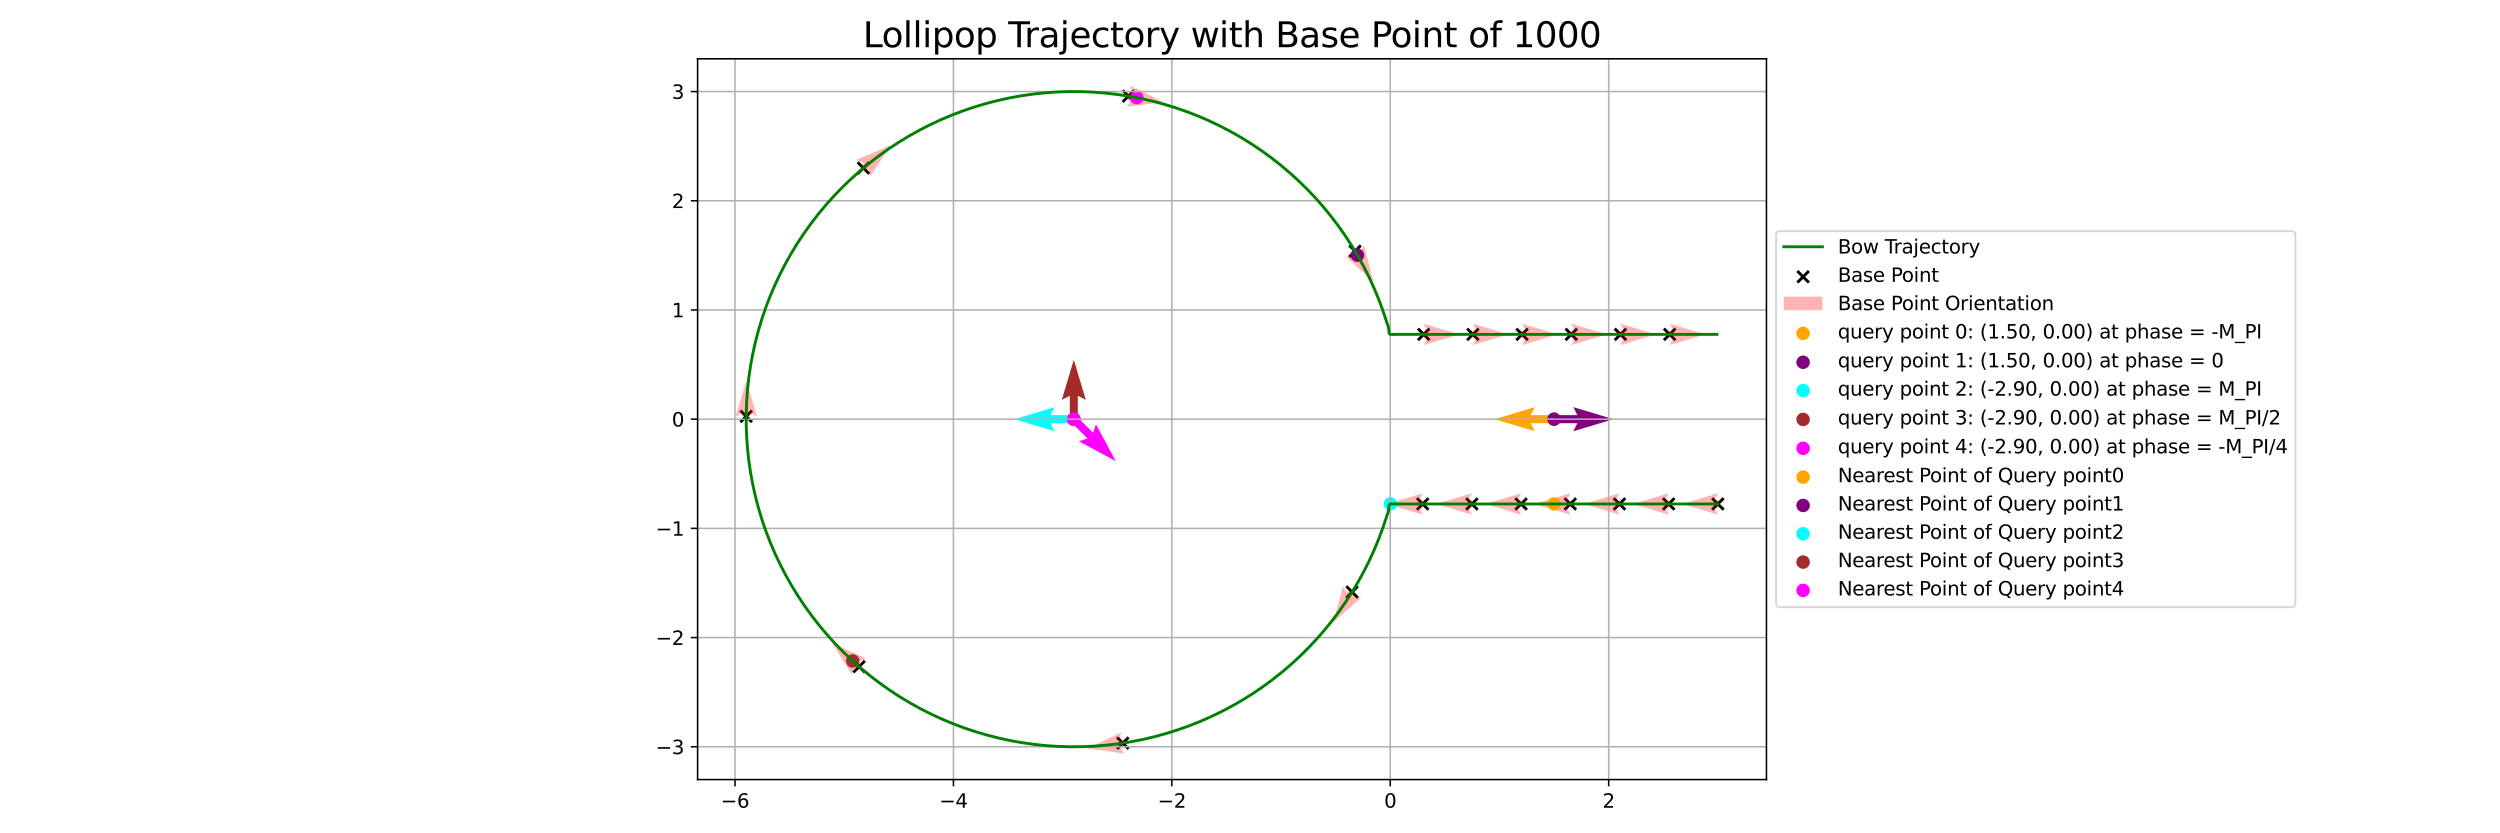 <?xml version="1.0" encoding="utf-8" standalone="no"?>
<!DOCTYPE svg PUBLIC "-//W3C//DTD SVG 1.1//EN"
  "http://www.w3.org/Graphics/SVG/1.1/DTD/svg11.dtd">
<svg xmlns:xlink="http://www.w3.org/1999/xlink" width="1296pt" height="432pt" viewBox="0 0 1296 432" xmlns="http://www.w3.org/2000/svg" version="1.1">
 <defs>
  <style type="text/css">*{stroke-linejoin: round; stroke-linecap: butt}</style>
 </defs>
 <g id="figure_1">
  <g id="patch_1">
   <path d="M 0 432 
L 1296 432 
L 1296 0 
L 0 0 
z
" style="fill: #ffffff"/>
  </g>
  <g id="axes_1">
   <g id="patch_2">
    <path d="M 361.635 404.12 
L 915.729 404.12 
L 915.729 30.48 
L 361.635 30.48 
z
" style="fill: #ffffff"/>
   </g>
   <g id="PathCollection_1">
    <defs>
     <path id="mff724dd759" d="M -3 3 
L 3 -3 
M -3 -3 
L 3 3 
" style="stroke: #000000; stroke-width: 1.5"/>
    </defs>
    <g clip-path="url(#p3f9b1efef9)">
     <use xlink:href="#mff724dd759" x="890.543" y="261.257" style="stroke: #000000; stroke-width: 1.5"/>
     <use xlink:href="#mff724dd759" x="865.042" y="261.257" style="stroke: #000000; stroke-width: 1.5"/>
     <use xlink:href="#mff724dd759" x="839.541" y="261.257" style="stroke: #000000; stroke-width: 1.5"/>
     <use xlink:href="#mff724dd759" x="814.04" y="261.257" style="stroke: #000000; stroke-width: 1.5"/>
     <use xlink:href="#mff724dd759" x="788.539" y="261.257" style="stroke: #000000; stroke-width: 1.5"/>
     <use xlink:href="#mff724dd759" x="763.038" y="261.257" style="stroke: #000000; stroke-width: 1.5"/>
     <use xlink:href="#mff724dd759" x="737.537" y="261.257" style="stroke: #000000; stroke-width: 1.5"/>
     <use xlink:href="#mff724dd759" x="700.927" y="306.914" style="stroke: #000000; stroke-width: 1.5"/>
     <use xlink:href="#mff724dd759" x="582.064" y="385.225" style="stroke: #000000; stroke-width: 1.5"/>
     <use xlink:href="#mff724dd759" x="445.355" y="345.582" style="stroke: #000000; stroke-width: 1.5"/>
     <use xlink:href="#mff724dd759" x="386.827" y="215.831" style="stroke: #000000; stroke-width: 1.5"/>
     <use xlink:href="#mff724dd759" x="447.591" y="87.112" style="stroke: #000000; stroke-width: 1.5"/>
     <use xlink:href="#mff724dd759" x="584.965" y="49.839" style="stroke: #000000; stroke-width: 1.5"/>
     <use xlink:href="#mff724dd759" x="702.455" y="130.194" style="stroke: #000000; stroke-width: 1.5"/>
     <use xlink:href="#mff724dd759" x="738.047" y="173.343" style="stroke: #000000; stroke-width: 1.5"/>
     <use xlink:href="#mff724dd759" x="763.548" y="173.343" style="stroke: #000000; stroke-width: 1.5"/>
     <use xlink:href="#mff724dd759" x="789.049" y="173.343" style="stroke: #000000; stroke-width: 1.5"/>
     <use xlink:href="#mff724dd759" x="814.55" y="173.343" style="stroke: #000000; stroke-width: 1.5"/>
     <use xlink:href="#mff724dd759" x="840.051" y="173.343" style="stroke: #000000; stroke-width: 1.5"/>
     <use xlink:href="#mff724dd759" x="865.552" y="173.343" style="stroke: #000000; stroke-width: 1.5"/>
    </g>
   </g>
   <g id="Quiver_1">
    <path d="M 890.543 263.104 
L 888.696 263.104 
L 890.543 266.798 
L 872.073 261.257 
L 890.543 255.716 
L 888.696 259.41 
L 890.543 259.41 
L 890.543 263.104 
" clip-path="url(#p3f9b1efef9)" style="fill: #ff0000; fill-opacity: 0.3"/>
    <path d="M 865.042 263.104 
L 863.195 263.104 
L 865.042 266.798 
L 846.572 261.257 
L 865.042 255.716 
L 863.195 259.41 
L 865.042 259.41 
L 865.042 263.104 
" clip-path="url(#p3f9b1efef9)" style="fill: #ff0000; fill-opacity: 0.3"/>
    <path d="M 839.541 263.104 
L 837.694 263.104 
L 839.541 266.798 
L 821.071 261.257 
L 839.541 255.716 
L 837.694 259.41 
L 839.541 259.41 
L 839.541 263.104 
" clip-path="url(#p3f9b1efef9)" style="fill: #ff0000; fill-opacity: 0.3"/>
    <path d="M 814.04 263.104 
L 812.193 263.104 
L 814.04 266.798 
L 795.57 261.257 
L 814.04 255.716 
L 812.193 259.41 
L 814.04 259.41 
L 814.04 263.104 
" clip-path="url(#p3f9b1efef9)" style="fill: #ff0000; fill-opacity: 0.3"/>
    <path d="M 788.539 263.104 
L 786.692 263.104 
L 788.539 266.798 
L 770.069 261.257 
L 788.539 255.716 
L 786.692 259.41 
L 788.539 259.41 
L 788.539 263.104 
" clip-path="url(#p3f9b1efef9)" style="fill: #ff0000; fill-opacity: 0.3"/>
    <path d="M 763.038 263.104 
L 761.191 263.104 
L 763.038 266.798 
L 744.568 261.257 
L 763.038 255.716 
L 761.191 259.41 
L 763.038 259.41 
L 763.038 263.104 
" clip-path="url(#p3f9b1efef9)" style="fill: #ff0000; fill-opacity: 0.3"/>
    <path d="M 737.537 263.104 
L 735.69 263.104 
L 737.537 266.798 
L 719.067 261.257 
L 737.537 255.716 
L 735.69 259.41 
L 737.537 259.41 
L 737.537 263.104 
" clip-path="url(#p3f9b1efef9)" style="fill: #ff0000; fill-opacity: 0.3"/>
    <path d="M 702.496 307.889 
L 701.521 309.458 
L 705.633 309.838 
L 691.181 322.604 
L 696.22 303.991 
L 698.383 307.509 
L 699.358 305.94 
L 702.496 307.889 
" clip-path="url(#p3f9b1efef9)" style="fill: #ff0000; fill-opacity: 0.3"/>
    <path d="M 582.34 387.051 
L 580.514 387.328 
L 582.893 390.704 
L 563.802 387.988 
L 581.235 379.747 
L 579.962 383.675 
L 581.788 383.399 
L 582.34 387.051 
" clip-path="url(#p3f9b1efef9)" style="fill: #ff0000; fill-opacity: 0.3"/>
    <path d="M 444.145 346.977 
L 442.75 345.767 
L 441.724 349.767 
L 431.405 333.478 
L 448.987 341.397 
L 445.171 342.977 
L 446.566 344.187 
L 444.145 346.977 
" clip-path="url(#p3f9b1efef9)" style="fill: #ff0000; fill-opacity: 0.3"/>
    <path d="M 384.98 215.815 
L 384.996 213.968 
L 381.286 215.783 
L 386.987 197.362 
L 392.368 215.879 
L 388.69 214 
L 388.674 215.847 
L 384.98 215.815 
" clip-path="url(#p3f9b1efef9)" style="fill: #ff0000; fill-opacity: 0.3"/>
    <path d="M 446.405 85.696 
L 447.82 84.51 
L 444.032 82.865 
L 461.749 75.251 
L 451.149 91.359 
L 450.193 87.342 
L 448.777 88.528 
L 446.405 85.696 
" clip-path="url(#p3f9b1efef9)" style="fill: #ff0000; fill-opacity: 0.3"/>
    <path d="M 585.273 48.018 
L 587.094 48.326 
L 585.888 44.376 
L 603.176 52.918 
L 584.041 55.303 
L 586.478 51.968 
L 584.657 51.66 
L 585.273 48.018 
" clip-path="url(#p3f9b1efef9)" style="fill: #ff0000; fill-opacity: 0.3"/>
    <path d="M 704.04 129.247 
L 704.988 130.833 
L 707.212 127.352 
L 711.928 146.05 
L 697.698 133.036 
L 701.817 132.727 
L 700.869 131.142 
L 704.04 129.247 
" clip-path="url(#p3f9b1efef9)" style="fill: #ff0000; fill-opacity: 0.3"/>
    <path d="M 738.047 171.496 
L 739.894 171.496 
L 738.047 167.802 
L 756.517 173.343 
L 738.047 178.884 
L 739.894 175.19 
L 738.047 175.19 
L 738.047 171.496 
" clip-path="url(#p3f9b1efef9)" style="fill: #ff0000; fill-opacity: 0.3"/>
    <path d="M 763.548 171.496 
L 765.395 171.496 
L 763.548 167.802 
L 782.018 173.343 
L 763.548 178.884 
L 765.395 175.19 
L 763.548 175.19 
L 763.548 171.496 
" clip-path="url(#p3f9b1efef9)" style="fill: #ff0000; fill-opacity: 0.3"/>
    <path d="M 789.049 171.496 
L 790.896 171.496 
L 789.049 167.802 
L 807.519 173.343 
L 789.049 178.884 
L 790.896 175.19 
L 789.049 175.19 
L 789.049 171.496 
" clip-path="url(#p3f9b1efef9)" style="fill: #ff0000; fill-opacity: 0.3"/>
    <path d="M 814.55 171.496 
L 816.397 171.496 
L 814.55 167.802 
L 833.02 173.343 
L 814.55 178.884 
L 816.397 175.19 
L 814.55 175.19 
L 814.55 171.496 
" clip-path="url(#p3f9b1efef9)" style="fill: #ff0000; fill-opacity: 0.3"/>
    <path d="M 840.051 171.496 
L 841.898 171.496 
L 840.051 167.802 
L 858.521 173.343 
L 840.051 178.884 
L 841.898 175.19 
L 840.051 175.19 
L 840.051 171.496 
" clip-path="url(#p3f9b1efef9)" style="fill: #ff0000; fill-opacity: 0.3"/>
    <path d="M 865.552 171.496 
L 867.399 171.496 
L 865.552 167.802 
L 884.022 173.343 
L 865.552 178.884 
L 867.399 175.19 
L 865.552 175.19 
L 865.552 171.496 
" clip-path="url(#p3f9b1efef9)" style="fill: #ff0000; fill-opacity: 0.3"/>
   </g>
   <g id="PathCollection_2">
    <defs>
     <path id="mcb8132b0da" d="M 0 3 
C 0.796 3 1.559 2.684 2.121 2.121 
C 2.684 1.559 3 0.796 3 0 
C 3 -0.796 2.684 -1.559 2.121 -2.121 
C 1.559 -2.684 0.796 -3 0 -3 
C -0.796 -3 -1.559 -2.684 -2.121 -2.121 
C -2.684 -1.559 -3 -0.796 -3 0 
C -3 0.796 -2.684 1.559 -2.121 2.121 
C -1.559 2.684 -0.796 3 0 3 
z
" style="stroke: #ffa500"/>
    </defs>
    <g clip-path="url(#p3f9b1efef9)">
     <use xlink:href="#mcb8132b0da" x="805.625" y="217.3" style="fill: #ffa500; stroke: #ffa500"/>
    </g>
   </g>
   <g id="Quiver_2">
    <path d="M 805.625 219.378 
L 793.542 219.378 
L 795.62 223.534 
L 774.842 217.3 
L 795.62 211.066 
L 793.542 215.222 
L 805.625 215.222 
L 805.625 219.378 
" clip-path="url(#p3f9b1efef9)" style="fill: #ffa500"/>
   </g>
   <g id="PathCollection_3">
    <defs>
     <path id="m3635ceb471" d="M 0 3 
C 0.796 3 1.559 2.684 2.121 2.121 
C 2.684 1.559 3 0.796 3 0 
C 3 -0.796 2.684 -1.559 2.121 -2.121 
C 1.559 -2.684 0.796 -3 0 -3 
C -0.796 -3 -1.559 -2.684 -2.121 -2.121 
C -2.684 -1.559 -3 -0.796 -3 0 
C -3 0.796 -2.684 1.559 -2.121 2.121 
C -1.559 2.684 -0.796 3 0 3 
z
" style="stroke: #800080"/>
    </defs>
    <g clip-path="url(#p3f9b1efef9)">
     <use xlink:href="#m3635ceb471" x="805.625" y="217.3" style="fill: #800080; stroke: #800080"/>
    </g>
   </g>
   <g id="Quiver_3">
    <path d="M 805.625 215.222 
L 817.707 215.222 
L 815.629 211.066 
L 836.408 217.3 
L 815.629 223.534 
L 817.707 219.378 
L 805.625 219.378 
L 805.625 215.222 
" clip-path="url(#p3f9b1efef9)" style="fill: #800080"/>
   </g>
   <g id="PathCollection_4">
    <defs>
     <path id="m713e2305f3" d="M 0 3 
C 0.796 3 1.559 2.684 2.121 2.121 
C 2.684 1.559 3 0.796 3 0 
C 3 -0.796 2.684 -1.559 2.121 -2.121 
C 1.559 -2.684 0.796 -3 0 -3 
C -0.796 -3 -1.559 -2.684 -2.121 -2.121 
C -2.684 -1.559 -3 -0.796 -3 0 
C -3 0.796 -2.684 1.559 -2.121 2.121 
C -1.559 2.684 -0.796 3 0 3 
z
" style="stroke: #00ffff"/>
    </defs>
    <g clip-path="url(#p3f9b1efef9)">
     <use xlink:href="#m713e2305f3" x="556.657" y="217.3" style="fill: #00ffff; stroke: #00ffff"/>
    </g>
   </g>
   <g id="Quiver_4">
    <path d="M 556.657 219.378 
L 544.575 219.378 
L 546.653 223.534 
L 525.874 217.3 
L 546.653 211.066 
L 544.575 215.222 
L 556.657 215.222 
L 556.657 219.378 
" clip-path="url(#p3f9b1efef9)" style="fill: #00ffff"/>
   </g>
   <g id="PathCollection_5">
    <defs>
     <path id="m5b6dfe6e08" d="M 0 3 
C 0.796 3 1.559 2.684 2.121 2.121 
C 2.684 1.559 3 0.796 3 0 
C 3 -0.796 2.684 -1.559 2.121 -2.121 
C 1.559 -2.684 0.796 -3 0 -3 
C -0.796 -3 -1.559 -2.684 -2.121 -2.121 
C -2.684 -1.559 -3 -0.796 -3 0 
C -3 0.796 -2.684 1.559 -2.121 2.121 
C -1.559 2.684 -0.796 3 0 3 
z
" style="stroke: #a52a2a"/>
    </defs>
    <g clip-path="url(#p3f9b1efef9)">
     <use xlink:href="#m5b6dfe6e08" x="556.657" y="217.3" style="fill: #a52a2a; stroke: #a52a2a"/>
    </g>
   </g>
   <g id="Quiver_5">
    <path d="M 554.579 217.3 
L 554.579 205.218 
L 550.424 207.296 
L 556.657 186.517 
L 562.891 207.296 
L 558.735 205.218 
L 558.735 217.3 
L 554.579 217.3 
" clip-path="url(#p3f9b1efef9)" style="fill: #a52a2a"/>
   </g>
   <g id="PathCollection_6">
    <defs>
     <path id="m7a46c8b92f" d="M 0 3 
C 0.796 3 1.559 2.684 2.121 2.121 
C 2.684 1.559 3 0.796 3 0 
C 3 -0.796 2.684 -1.559 2.121 -2.121 
C 1.559 -2.684 0.796 -3 0 -3 
C -0.796 -3 -1.559 -2.684 -2.121 -2.121 
C -2.684 -1.559 -3 -0.796 -3 0 
C -3 0.796 -2.684 1.559 -2.121 2.121 
C -1.559 2.684 -0.796 3 0 3 
z
" style="stroke: #ff00ff"/>
    </defs>
    <g clip-path="url(#p3f9b1efef9)">
     <use xlink:href="#m7a46c8b92f" x="556.657" y="217.3" style="fill: #ff00ff; stroke: #ff00ff"/>
    </g>
   </g>
   <g id="Quiver_6">
    <path d="M 558.126 215.831 
L 566.67 224.374 
L 568.139 219.966 
L 578.424 239.067 
L 559.324 228.782 
L 563.731 227.313 
L 555.188 218.769 
L 558.126 215.831 
" clip-path="url(#p3f9b1efef9)" style="fill: #ff00ff"/>
   </g>
   <g id="PathCollection_7">
    <g clip-path="url(#p3f9b1efef9)">
     <use xlink:href="#mcb8132b0da" x="805.622" y="261.257" style="fill: #ffa500; stroke: #ffa500"/>
    </g>
   </g>
   <g id="PathCollection_8">
    <g clip-path="url(#p3f9b1efef9)">
     <use xlink:href="#m3635ceb471" x="703.689" y="132.294" style="fill: #800080; stroke: #800080"/>
    </g>
   </g>
   <g id="PathCollection_9">
    <g clip-path="url(#p3f9b1efef9)">
     <use xlink:href="#m713e2305f3" x="720.848" y="261.245" style="fill: #00ffff; stroke: #00ffff"/>
    </g>
   </g>
   <g id="PathCollection_10">
    <g clip-path="url(#p3f9b1efef9)">
     <use xlink:href="#m5b6dfe6e08" x="442.052" y="342.64" style="fill: #a52a2a; stroke: #a52a2a"/>
    </g>
   </g>
   <g id="PathCollection_11">
    <g clip-path="url(#p3f9b1efef9)">
     <use xlink:href="#m7a46c8b92f" x="589.282" y="50.627" style="fill: #ff00ff; stroke: #ff00ff"/>
    </g>
   </g>
   <g id="matplotlib.axis_1">
    <g id="xtick_1">
     <g id="line2d_1">
      <path d="M 381.034 404.12 
L 381.034 30.48 
" clip-path="url(#p3f9b1efef9)" style="fill: none; stroke: #b0b0b0; stroke-width: 0.8; stroke-linecap: square"/>
     </g>
     <g id="line2d_2">
      <defs>
       <path id="m359c316450" d="M 0 0 
L 0 3.5 
" style="stroke: #000000; stroke-width: 0.8"/>
      </defs>
      <g>
       <use xlink:href="#m359c316450" x="381.034" y="404.12" style="stroke: #000000; stroke-width: 0.8"/>
      </g>
     </g>
     <g id="text_1">
      <!-- −6 -->
      <g transform="translate(373.663 418.718)scale(0.1 -0.1)">
       <defs>
        <path id="DejaVuSans-2212" d="M 678 2272 
L 4684 2272 
L 4684 1741 
L 678 1741 
L 678 2272 
z
" transform="scale(0.016)"/>
        <path id="DejaVuSans-36" d="M 2113 2584 
Q 1688 2584 1439 2293 
Q 1191 2003 1191 1497 
Q 1191 994 1439 701 
Q 1688 409 2113 409 
Q 2538 409 2786 701 
Q 3034 994 3034 1497 
Q 3034 2003 2786 2293 
Q 2538 2584 2113 2584 
z
M 3366 4563 
L 3366 3988 
Q 3128 4100 2886 4159 
Q 2644 4219 2406 4219 
Q 1781 4219 1451 3797 
Q 1122 3375 1075 2522 
Q 1259 2794 1537 2939 
Q 1816 3084 2150 3084 
Q 2853 3084 3261 2657 
Q 3669 2231 3669 1497 
Q 3669 778 3244 343 
Q 2819 -91 2113 -91 
Q 1303 -91 875 529 
Q 447 1150 447 2328 
Q 447 3434 972 4092 
Q 1497 4750 2381 4750 
Q 2619 4750 2861 4703 
Q 3103 4656 3366 4563 
z
" transform="scale(0.016)"/>
       </defs>
       <use xlink:href="#DejaVuSans-2212"/>
       <use xlink:href="#DejaVuSans-36" x="83.789"/>
      </g>
     </g>
    </g>
    <g id="xtick_2">
     <g id="line2d_3">
      <path d="M 494.258 404.12 
L 494.258 30.48 
" clip-path="url(#p3f9b1efef9)" style="fill: none; stroke: #b0b0b0; stroke-width: 0.8; stroke-linecap: square"/>
     </g>
     <g id="line2d_4">
      <g>
       <use xlink:href="#m359c316450" x="494.258" y="404.12" style="stroke: #000000; stroke-width: 0.8"/>
      </g>
     </g>
     <g id="text_2">
      <!-- −4 -->
      <g transform="translate(486.887 418.718)scale(0.1 -0.1)">
       <defs>
        <path id="DejaVuSans-34" d="M 2419 4116 
L 825 1625 
L 2419 1625 
L 2419 4116 
z
M 2253 4666 
L 3047 4666 
L 3047 1625 
L 3713 1625 
L 3713 1100 
L 3047 1100 
L 3047 0 
L 2419 0 
L 2419 1100 
L 313 1100 
L 313 1709 
L 2253 4666 
z
" transform="scale(0.016)"/>
       </defs>
       <use xlink:href="#DejaVuSans-2212"/>
       <use xlink:href="#DejaVuSans-34" x="83.789"/>
      </g>
     </g>
    </g>
    <g id="xtick_3">
     <g id="line2d_5">
      <path d="M 607.482 404.12 
L 607.482 30.48 
" clip-path="url(#p3f9b1efef9)" style="fill: none; stroke: #b0b0b0; stroke-width: 0.8; stroke-linecap: square"/>
     </g>
     <g id="line2d_6">
      <g>
       <use xlink:href="#m359c316450" x="607.482" y="404.12" style="stroke: #000000; stroke-width: 0.8"/>
      </g>
     </g>
     <g id="text_3">
      <!-- −2 -->
      <g transform="translate(600.111 418.718)scale(0.1 -0.1)">
       <defs>
        <path id="DejaVuSans-32" d="M 1228 531 
L 3431 531 
L 3431 0 
L 469 0 
L 469 531 
Q 828 903 1448 1529 
Q 2069 2156 2228 2338 
Q 2531 2678 2651 2914 
Q 2772 3150 2772 3378 
Q 2772 3750 2511 3984 
Q 2250 4219 1831 4219 
Q 1534 4219 1204 4116 
Q 875 4013 500 3803 
L 500 4441 
Q 881 4594 1212 4672 
Q 1544 4750 1819 4750 
Q 2544 4750 2975 4387 
Q 3406 4025 3406 3419 
Q 3406 3131 3298 2873 
Q 3191 2616 2906 2266 
Q 2828 2175 2409 1742 
Q 1991 1309 1228 531 
z
" transform="scale(0.016)"/>
       </defs>
       <use xlink:href="#DejaVuSans-2212"/>
       <use xlink:href="#DejaVuSans-32" x="83.789"/>
      </g>
     </g>
    </g>
    <g id="xtick_4">
     <g id="line2d_7">
      <path d="M 720.706 404.12 
L 720.706 30.48 
" clip-path="url(#p3f9b1efef9)" style="fill: none; stroke: #b0b0b0; stroke-width: 0.8; stroke-linecap: square"/>
     </g>
     <g id="line2d_8">
      <g>
       <use xlink:href="#m359c316450" x="720.706" y="404.12" style="stroke: #000000; stroke-width: 0.8"/>
      </g>
     </g>
     <g id="text_4">
      <!-- 0 -->
      <g transform="translate(717.525 418.718)scale(0.1 -0.1)">
       <defs>
        <path id="DejaVuSans-30" d="M 2034 4250 
Q 1547 4250 1301 3770 
Q 1056 3291 1056 2328 
Q 1056 1369 1301 889 
Q 1547 409 2034 409 
Q 2525 409 2770 889 
Q 3016 1369 3016 2328 
Q 3016 3291 2770 3770 
Q 2525 4250 2034 4250 
z
M 2034 4750 
Q 2819 4750 3233 4129 
Q 3647 3509 3647 2328 
Q 3647 1150 3233 529 
Q 2819 -91 2034 -91 
Q 1250 -91 836 529 
Q 422 1150 422 2328 
Q 422 3509 836 4129 
Q 1250 4750 2034 4750 
z
" transform="scale(0.016)"/>
       </defs>
       <use xlink:href="#DejaVuSans-30"/>
      </g>
     </g>
    </g>
    <g id="xtick_5">
     <g id="line2d_9">
      <path d="M 833.931 404.12 
L 833.931 30.48 
" clip-path="url(#p3f9b1efef9)" style="fill: none; stroke: #b0b0b0; stroke-width: 0.8; stroke-linecap: square"/>
     </g>
     <g id="line2d_10">
      <g>
       <use xlink:href="#m359c316450" x="833.931" y="404.12" style="stroke: #000000; stroke-width: 0.8"/>
      </g>
     </g>
     <g id="text_5">
      <!-- 2 -->
      <g transform="translate(830.749 418.718)scale(0.1 -0.1)">
       <use xlink:href="#DejaVuSans-32"/>
      </g>
     </g>
    </g>
   </g>
   <g id="matplotlib.axis_2">
    <g id="ytick_1">
     <g id="line2d_11">
      <path d="M 361.635 387.136 
L 915.729 387.136 
" clip-path="url(#p3f9b1efef9)" style="fill: none; stroke: #b0b0b0; stroke-width: 0.8; stroke-linecap: square"/>
     </g>
     <g id="line2d_12">
      <defs>
       <path id="m87b35b8330" d="M 0 0 
L -3.5 0 
" style="stroke: #000000; stroke-width: 0.8"/>
      </defs>
      <g>
       <use xlink:href="#m87b35b8330" x="361.635" y="387.136" style="stroke: #000000; stroke-width: 0.8"/>
      </g>
     </g>
     <g id="text_6">
      <!-- −3 -->
      <g transform="translate(339.892 390.936)scale(0.1 -0.1)">
       <defs>
        <path id="DejaVuSans-33" d="M 2597 2516 
Q 3050 2419 3304 2112 
Q 3559 1806 3559 1356 
Q 3559 666 3084 287 
Q 2609 -91 1734 -91 
Q 1441 -91 1130 -33 
Q 819 25 488 141 
L 488 750 
Q 750 597 1062 519 
Q 1375 441 1716 441 
Q 2309 441 2620 675 
Q 2931 909 2931 1356 
Q 2931 1769 2642 2001 
Q 2353 2234 1838 2234 
L 1294 2234 
L 1294 2753 
L 1863 2753 
Q 2328 2753 2575 2939 
Q 2822 3125 2822 3475 
Q 2822 3834 2567 4026 
Q 2313 4219 1838 4219 
Q 1578 4219 1281 4162 
Q 984 4106 628 3988 
L 628 4550 
Q 988 4650 1302 4700 
Q 1616 4750 1894 4750 
Q 2613 4750 3031 4423 
Q 3450 4097 3450 3541 
Q 3450 3153 3228 2886 
Q 3006 2619 2597 2516 
z
" transform="scale(0.016)"/>
       </defs>
       <use xlink:href="#DejaVuSans-2212"/>
       <use xlink:href="#DejaVuSans-33" x="83.789"/>
      </g>
     </g>
    </g>
    <g id="ytick_2">
     <g id="line2d_13">
      <path d="M 361.635 330.524 
L 915.729 330.524 
" clip-path="url(#p3f9b1efef9)" style="fill: none; stroke: #b0b0b0; stroke-width: 0.8; stroke-linecap: square"/>
     </g>
     <g id="line2d_14">
      <g>
       <use xlink:href="#m87b35b8330" x="361.635" y="330.524" style="stroke: #000000; stroke-width: 0.8"/>
      </g>
     </g>
     <g id="text_7">
      <!-- −2 -->
      <g transform="translate(339.892 334.324)scale(0.1 -0.1)">
       <use xlink:href="#DejaVuSans-2212"/>
       <use xlink:href="#DejaVuSans-32" x="83.789"/>
      </g>
     </g>
    </g>
    <g id="ytick_3">
     <g id="line2d_15">
      <path d="M 361.635 273.912 
L 915.729 273.912 
" clip-path="url(#p3f9b1efef9)" style="fill: none; stroke: #b0b0b0; stroke-width: 0.8; stroke-linecap: square"/>
     </g>
     <g id="line2d_16">
      <g>
       <use xlink:href="#m87b35b8330" x="361.635" y="273.912" style="stroke: #000000; stroke-width: 0.8"/>
      </g>
     </g>
     <g id="text_8">
      <!-- −1 -->
      <g transform="translate(339.892 277.711)scale(0.1 -0.1)">
       <defs>
        <path id="DejaVuSans-31" d="M 794 531 
L 1825 531 
L 1825 4091 
L 703 3866 
L 703 4441 
L 1819 4666 
L 2450 4666 
L 2450 531 
L 3481 531 
L 3481 0 
L 794 0 
L 794 531 
z
" transform="scale(0.016)"/>
       </defs>
       <use xlink:href="#DejaVuSans-2212"/>
       <use xlink:href="#DejaVuSans-31" x="83.789"/>
      </g>
     </g>
    </g>
    <g id="ytick_4">
     <g id="line2d_17">
      <path d="M 361.635 217.3 
L 915.729 217.3 
" clip-path="url(#p3f9b1efef9)" style="fill: none; stroke: #b0b0b0; stroke-width: 0.8; stroke-linecap: square"/>
     </g>
     <g id="line2d_18">
      <g>
       <use xlink:href="#m87b35b8330" x="361.635" y="217.3" style="stroke: #000000; stroke-width: 0.8"/>
      </g>
     </g>
     <g id="text_9">
      <!-- 0 -->
      <g transform="translate(348.272 221.099)scale(0.1 -0.1)">
       <use xlink:href="#DejaVuSans-30"/>
      </g>
     </g>
    </g>
    <g id="ytick_5">
     <g id="line2d_19">
      <path d="M 361.635 160.688 
L 915.729 160.688 
" clip-path="url(#p3f9b1efef9)" style="fill: none; stroke: #b0b0b0; stroke-width: 0.8; stroke-linecap: square"/>
     </g>
     <g id="line2d_20">
      <g>
       <use xlink:href="#m87b35b8330" x="361.635" y="160.688" style="stroke: #000000; stroke-width: 0.8"/>
      </g>
     </g>
     <g id="text_10">
      <!-- 1 -->
      <g transform="translate(348.272 164.487)scale(0.1 -0.1)">
       <use xlink:href="#DejaVuSans-31"/>
      </g>
     </g>
    </g>
    <g id="ytick_6">
     <g id="line2d_21">
      <path d="M 361.635 104.076 
L 915.729 104.076 
" clip-path="url(#p3f9b1efef9)" style="fill: none; stroke: #b0b0b0; stroke-width: 0.8; stroke-linecap: square"/>
     </g>
     <g id="line2d_22">
      <g>
       <use xlink:href="#m87b35b8330" x="361.635" y="104.076" style="stroke: #000000; stroke-width: 0.8"/>
      </g>
     </g>
     <g id="text_11">
      <!-- 2 -->
      <g transform="translate(348.272 107.875)scale(0.1 -0.1)">
       <use xlink:href="#DejaVuSans-32"/>
      </g>
     </g>
    </g>
    <g id="ytick_7">
     <g id="line2d_23">
      <path d="M 361.635 47.464 
L 915.729 47.464 
" clip-path="url(#p3f9b1efef9)" style="fill: none; stroke: #b0b0b0; stroke-width: 0.8; stroke-linecap: square"/>
     </g>
     <g id="line2d_24">
      <g>
       <use xlink:href="#m87b35b8330" x="361.635" y="47.464" style="stroke: #000000; stroke-width: 0.8"/>
      </g>
     </g>
     <g id="text_12">
      <!-- 3 -->
      <g transform="translate(348.272 51.263)scale(0.1 -0.1)">
       <use xlink:href="#DejaVuSans-33"/>
      </g>
     </g>
    </g>
   </g>
   <g id="line2d_25">
    <path d="M 890.543 261.257 
L 720.706 261.257 
L 720.311 261.48 
L 720.094 261.938 
L 719.963 263.254 
L 719.853 264.605 
L 719.551 265.713 
L 718.464 268.844 
L 717.23 272.623 
L 714.889 279 
L 712.521 284.76 
L 709.943 290.428 
L 707.16 295.998 
L 704.173 301.463 
L 700.989 306.814 
L 697.61 312.045 
L 694.042 317.148 
L 690.29 322.118 
L 686.357 326.946 
L 682.251 331.627 
L 677.975 336.154 
L 673.537 340.522 
L 668.941 344.724 
L 664.194 348.754 
L 659.303 352.608 
L 654.274 356.28 
L 649.113 359.765 
L 643.829 363.059 
L 638.427 366.156 
L 632.915 369.054 
L 627.3 371.747 
L 621.591 374.233 
L 615.794 376.508 
L 609.918 378.569 
L 603.97 380.413 
L 597.959 382.038 
L 591.892 383.441 
L 585.778 384.621 
L 579.625 385.576 
L 573.44 386.305 
L 567.234 386.807 
L 561.012 387.081 
L 554.786 387.126 
L 548.561 386.943 
L 542.348 386.533 
L 536.153 385.894 
L 529.987 385.029 
L 523.856 383.939 
L 517.769 382.624 
L 511.735 381.088 
L 505.761 379.331 
L 499.855 377.356 
L 494.026 375.166 
L 488.281 372.764 
L 482.627 370.153 
L 477.074 367.336 
L 471.627 364.318 
L 466.295 361.102 
L 461.084 357.693 
L 456.001 354.095 
L 451.054 350.313 
L 446.249 346.352 
L 441.592 342.218 
L 437.09 337.916 
L 432.749 333.452 
L 428.574 328.831 
L 424.572 324.061 
L 420.747 319.147 
L 417.105 314.096 
L 413.65 308.916 
L 410.388 303.611 
L 407.322 298.191 
L 404.457 292.663 
L 401.796 287.032 
L 399.344 281.308 
L 397.103 275.499 
L 395.077 269.61 
L 393.268 263.652 
L 391.679 257.631 
L 390.311 251.556 
L 389.167 245.435 
L 388.248 239.276 
L 387.556 233.088 
L 387.091 226.878 
L 386.854 220.655 
L 386.845 214.428 
L 387.064 208.205 
L 387.512 201.994 
L 388.187 195.804 
L 389.088 189.642 
L 390.214 183.518 
L 391.565 177.439 
L 393.137 171.414 
L 394.929 165.45 
L 396.938 159.556 
L 399.163 153.74 
L 401.598 148.009 
L 404.243 142.371 
L 407.092 136.834 
L 410.142 131.406 
L 413.39 126.092 
L 416.83 120.901 
L 420.457 115.84 
L 424.268 110.916 
L 428.257 106.134 
L 432.419 101.502 
L 436.747 97.025 
L 441.237 92.71 
L 445.882 88.563 
L 450.676 84.588 
L 455.612 80.792 
L 460.684 77.18 
L 465.885 73.756 
L 471.209 70.525 
L 476.647 67.491 
L 482.192 64.659 
L 487.838 62.031 
L 493.576 59.613 
L 499.399 57.406 
L 505.299 55.415 
L 511.268 53.641 
L 517.298 52.087 
L 523.381 50.755 
L 529.509 49.647 
L 535.673 48.765 
L 541.866 48.109 
L 548.078 47.68 
L 554.302 47.48 
L 560.529 47.508 
L 566.751 47.764 
L 572.959 48.248 
L 579.145 48.959 
L 585.301 49.897 
L 591.419 51.059 
L 597.49 52.445 
L 603.506 54.053 
L 609.459 55.88 
L 615.341 57.924 
L 621.144 60.183 
L 626.86 62.652 
L 632.482 65.33 
L 638.002 68.212 
L 643.413 71.294 
L 648.707 74.572 
L 653.878 78.043 
L 658.917 81.7 
L 663.819 85.54 
L 668.578 89.557 
L 673.185 93.746 
L 677.636 98.101 
L 681.925 102.616 
L 686.045 107.285 
L 689.991 112.102 
L 693.758 117.061 
L 697.34 122.154 
L 700.733 127.375 
L 703.933 132.718 
L 706.935 138.173 
L 709.734 143.736 
L 712.328 149.397 
L 714.713 155.149 
L 716.884 160.987 
L 718.487 165.836 
L 719.19 167.959 
L 719.742 169.499 
L 719.938 170.74 
L 720.117 172.74 
L 720.356 173.169 
L 720.782 173.352 
L 726.45 173.343 
L 890.059 173.343 
L 890.059 173.343 
" clip-path="url(#p3f9b1efef9)" style="fill: none; stroke: #008000; stroke-width: 1.5; stroke-linecap: square"/>
   </g>
   <g id="patch_3">
    <path d="M 361.635 404.12 
L 361.635 30.48 
" style="fill: none; stroke: #000000; stroke-width: 0.8; stroke-linejoin: miter; stroke-linecap: square"/>
   </g>
   <g id="patch_4">
    <path d="M 915.729 404.12 
L 915.729 30.48 
" style="fill: none; stroke: #000000; stroke-width: 0.8; stroke-linejoin: miter; stroke-linecap: square"/>
   </g>
   <g id="patch_5">
    <path d="M 361.635 404.12 
L 915.729 404.12 
" style="fill: none; stroke: #000000; stroke-width: 0.8; stroke-linejoin: miter; stroke-linecap: square"/>
   </g>
   <g id="patch_6">
    <path d="M 361.635 30.48 
L 915.729 30.48 
" style="fill: none; stroke: #000000; stroke-width: 0.8; stroke-linejoin: miter; stroke-linecap: square"/>
   </g>
   <g id="text_13">
    <!-- Lollipop Trajectory with Base Point of 1000 -->
    <g transform="translate(447.359 24.48)scale(0.18 -0.18)">
     <defs>
      <path id="DejaVuSans-4c" d="M 628 4666 
L 1259 4666 
L 1259 531 
L 3531 531 
L 3531 0 
L 628 0 
L 628 4666 
z
" transform="scale(0.016)"/>
      <path id="DejaVuSans-6f" d="M 1959 3097 
Q 1497 3097 1228 2736 
Q 959 2375 959 1747 
Q 959 1119 1226 758 
Q 1494 397 1959 397 
Q 2419 397 2687 759 
Q 2956 1122 2956 1747 
Q 2956 2369 2687 2733 
Q 2419 3097 1959 3097 
z
M 1959 3584 
Q 2709 3584 3137 3096 
Q 3566 2609 3566 1747 
Q 3566 888 3137 398 
Q 2709 -91 1959 -91 
Q 1206 -91 779 398 
Q 353 888 353 1747 
Q 353 2609 779 3096 
Q 1206 3584 1959 3584 
z
" transform="scale(0.016)"/>
      <path id="DejaVuSans-6c" d="M 603 4863 
L 1178 4863 
L 1178 0 
L 603 0 
L 603 4863 
z
" transform="scale(0.016)"/>
      <path id="DejaVuSans-69" d="M 603 3500 
L 1178 3500 
L 1178 0 
L 603 0 
L 603 3500 
z
M 603 4863 
L 1178 4863 
L 1178 4134 
L 603 4134 
L 603 4863 
z
" transform="scale(0.016)"/>
      <path id="DejaVuSans-70" d="M 1159 525 
L 1159 -1331 
L 581 -1331 
L 581 3500 
L 1159 3500 
L 1159 2969 
Q 1341 3281 1617 3432 
Q 1894 3584 2278 3584 
Q 2916 3584 3314 3078 
Q 3713 2572 3713 1747 
Q 3713 922 3314 415 
Q 2916 -91 2278 -91 
Q 1894 -91 1617 61 
Q 1341 213 1159 525 
z
M 3116 1747 
Q 3116 2381 2855 2742 
Q 2594 3103 2138 3103 
Q 1681 3103 1420 2742 
Q 1159 2381 1159 1747 
Q 1159 1113 1420 752 
Q 1681 391 2138 391 
Q 2594 391 2855 752 
Q 3116 1113 3116 1747 
z
" transform="scale(0.016)"/>
      <path id="DejaVuSans-20" transform="scale(0.016)"/>
      <path id="DejaVuSans-54" d="M -19 4666 
L 3928 4666 
L 3928 4134 
L 2272 4134 
L 2272 0 
L 1638 0 
L 1638 4134 
L -19 4134 
L -19 4666 
z
" transform="scale(0.016)"/>
      <path id="DejaVuSans-72" d="M 2631 2963 
Q 2534 3019 2420 3045 
Q 2306 3072 2169 3072 
Q 1681 3072 1420 2755 
Q 1159 2438 1159 1844 
L 1159 0 
L 581 0 
L 581 3500 
L 1159 3500 
L 1159 2956 
Q 1341 3275 1631 3429 
Q 1922 3584 2338 3584 
Q 2397 3584 2469 3576 
Q 2541 3569 2628 3553 
L 2631 2963 
z
" transform="scale(0.016)"/>
      <path id="DejaVuSans-61" d="M 2194 1759 
Q 1497 1759 1228 1600 
Q 959 1441 959 1056 
Q 959 750 1161 570 
Q 1363 391 1709 391 
Q 2188 391 2477 730 
Q 2766 1069 2766 1631 
L 2766 1759 
L 2194 1759 
z
M 3341 1997 
L 3341 0 
L 2766 0 
L 2766 531 
Q 2569 213 2275 61 
Q 1981 -91 1556 -91 
Q 1019 -91 701 211 
Q 384 513 384 1019 
Q 384 1609 779 1909 
Q 1175 2209 1959 2209 
L 2766 2209 
L 2766 2266 
Q 2766 2663 2505 2880 
Q 2244 3097 1772 3097 
Q 1472 3097 1187 3025 
Q 903 2953 641 2809 
L 641 3341 
Q 956 3463 1253 3523 
Q 1550 3584 1831 3584 
Q 2591 3584 2966 3190 
Q 3341 2797 3341 1997 
z
" transform="scale(0.016)"/>
      <path id="DejaVuSans-6a" d="M 603 3500 
L 1178 3500 
L 1178 -63 
Q 1178 -731 923 -1031 
Q 669 -1331 103 -1331 
L -116 -1331 
L -116 -844 
L 38 -844 
Q 366 -844 484 -692 
Q 603 -541 603 -63 
L 603 3500 
z
M 603 4863 
L 1178 4863 
L 1178 4134 
L 603 4134 
L 603 4863 
z
" transform="scale(0.016)"/>
      <path id="DejaVuSans-65" d="M 3597 1894 
L 3597 1613 
L 953 1613 
Q 991 1019 1311 708 
Q 1631 397 2203 397 
Q 2534 397 2845 478 
Q 3156 559 3463 722 
L 3463 178 
Q 3153 47 2828 -22 
Q 2503 -91 2169 -91 
Q 1331 -91 842 396 
Q 353 884 353 1716 
Q 353 2575 817 3079 
Q 1281 3584 2069 3584 
Q 2775 3584 3186 3129 
Q 3597 2675 3597 1894 
z
M 3022 2063 
Q 3016 2534 2758 2815 
Q 2500 3097 2075 3097 
Q 1594 3097 1305 2825 
Q 1016 2553 972 2059 
L 3022 2063 
z
" transform="scale(0.016)"/>
      <path id="DejaVuSans-63" d="M 3122 3366 
L 3122 2828 
Q 2878 2963 2633 3030 
Q 2388 3097 2138 3097 
Q 1578 3097 1268 2742 
Q 959 2388 959 1747 
Q 959 1106 1268 751 
Q 1578 397 2138 397 
Q 2388 397 2633 464 
Q 2878 531 3122 666 
L 3122 134 
Q 2881 22 2623 -34 
Q 2366 -91 2075 -91 
Q 1284 -91 818 406 
Q 353 903 353 1747 
Q 353 2603 823 3093 
Q 1294 3584 2113 3584 
Q 2378 3584 2631 3529 
Q 2884 3475 3122 3366 
z
" transform="scale(0.016)"/>
      <path id="DejaVuSans-74" d="M 1172 4494 
L 1172 3500 
L 2356 3500 
L 2356 3053 
L 1172 3053 
L 1172 1153 
Q 1172 725 1289 603 
Q 1406 481 1766 481 
L 2356 481 
L 2356 0 
L 1766 0 
Q 1100 0 847 248 
Q 594 497 594 1153 
L 594 3053 
L 172 3053 
L 172 3500 
L 594 3500 
L 594 4494 
L 1172 4494 
z
" transform="scale(0.016)"/>
      <path id="DejaVuSans-79" d="M 2059 -325 
Q 1816 -950 1584 -1140 
Q 1353 -1331 966 -1331 
L 506 -1331 
L 506 -850 
L 844 -850 
Q 1081 -850 1212 -737 
Q 1344 -625 1503 -206 
L 1606 56 
L 191 3500 
L 800 3500 
L 1894 763 
L 2988 3500 
L 3597 3500 
L 2059 -325 
z
" transform="scale(0.016)"/>
      <path id="DejaVuSans-77" d="M 269 3500 
L 844 3500 
L 1563 769 
L 2278 3500 
L 2956 3500 
L 3675 769 
L 4391 3500 
L 4966 3500 
L 4050 0 
L 3372 0 
L 2619 2869 
L 1863 0 
L 1184 0 
L 269 3500 
z
" transform="scale(0.016)"/>
      <path id="DejaVuSans-68" d="M 3513 2113 
L 3513 0 
L 2938 0 
L 2938 2094 
Q 2938 2591 2744 2837 
Q 2550 3084 2163 3084 
Q 1697 3084 1428 2787 
Q 1159 2491 1159 1978 
L 1159 0 
L 581 0 
L 581 4863 
L 1159 4863 
L 1159 2956 
Q 1366 3272 1645 3428 
Q 1925 3584 2291 3584 
Q 2894 3584 3203 3211 
Q 3513 2838 3513 2113 
z
" transform="scale(0.016)"/>
      <path id="DejaVuSans-42" d="M 1259 2228 
L 1259 519 
L 2272 519 
Q 2781 519 3026 730 
Q 3272 941 3272 1375 
Q 3272 1813 3026 2020 
Q 2781 2228 2272 2228 
L 1259 2228 
z
M 1259 4147 
L 1259 2741 
L 2194 2741 
Q 2656 2741 2882 2914 
Q 3109 3088 3109 3444 
Q 3109 3797 2882 3972 
Q 2656 4147 2194 4147 
L 1259 4147 
z
M 628 4666 
L 2241 4666 
Q 2963 4666 3353 4366 
Q 3744 4066 3744 3513 
Q 3744 3084 3544 2831 
Q 3344 2578 2956 2516 
Q 3422 2416 3680 2098 
Q 3938 1781 3938 1306 
Q 3938 681 3513 340 
Q 3088 0 2303 0 
L 628 0 
L 628 4666 
z
" transform="scale(0.016)"/>
      <path id="DejaVuSans-73" d="M 2834 3397 
L 2834 2853 
Q 2591 2978 2328 3040 
Q 2066 3103 1784 3103 
Q 1356 3103 1142 2972 
Q 928 2841 928 2578 
Q 928 2378 1081 2264 
Q 1234 2150 1697 2047 
L 1894 2003 
Q 2506 1872 2764 1633 
Q 3022 1394 3022 966 
Q 3022 478 2636 193 
Q 2250 -91 1575 -91 
Q 1294 -91 989 -36 
Q 684 19 347 128 
L 347 722 
Q 666 556 975 473 
Q 1284 391 1588 391 
Q 1994 391 2212 530 
Q 2431 669 2431 922 
Q 2431 1156 2273 1281 
Q 2116 1406 1581 1522 
L 1381 1569 
Q 847 1681 609 1914 
Q 372 2147 372 2553 
Q 372 3047 722 3315 
Q 1072 3584 1716 3584 
Q 2034 3584 2315 3537 
Q 2597 3491 2834 3397 
z
" transform="scale(0.016)"/>
      <path id="DejaVuSans-50" d="M 1259 4147 
L 1259 2394 
L 2053 2394 
Q 2494 2394 2734 2622 
Q 2975 2850 2975 3272 
Q 2975 3691 2734 3919 
Q 2494 4147 2053 4147 
L 1259 4147 
z
M 628 4666 
L 2053 4666 
Q 2838 4666 3239 4311 
Q 3641 3956 3641 3272 
Q 3641 2581 3239 2228 
Q 2838 1875 2053 1875 
L 1259 1875 
L 1259 0 
L 628 0 
L 628 4666 
z
" transform="scale(0.016)"/>
      <path id="DejaVuSans-6e" d="M 3513 2113 
L 3513 0 
L 2938 0 
L 2938 2094 
Q 2938 2591 2744 2837 
Q 2550 3084 2163 3084 
Q 1697 3084 1428 2787 
Q 1159 2491 1159 1978 
L 1159 0 
L 581 0 
L 581 3500 
L 1159 3500 
L 1159 2956 
Q 1366 3272 1645 3428 
Q 1925 3584 2291 3584 
Q 2894 3584 3203 3211 
Q 3513 2838 3513 2113 
z
" transform="scale(0.016)"/>
      <path id="DejaVuSans-66" d="M 2375 4863 
L 2375 4384 
L 1825 4384 
Q 1516 4384 1395 4259 
Q 1275 4134 1275 3809 
L 1275 3500 
L 2222 3500 
L 2222 3053 
L 1275 3053 
L 1275 0 
L 697 0 
L 697 3053 
L 147 3053 
L 147 3500 
L 697 3500 
L 697 3744 
Q 697 4328 969 4595 
Q 1241 4863 1831 4863 
L 2375 4863 
z
" transform="scale(0.016)"/>
     </defs>
     <use xlink:href="#DejaVuSans-4c"/>
     <use xlink:href="#DejaVuSans-6f" x="53.963"/>
     <use xlink:href="#DejaVuSans-6c" x="115.145"/>
     <use xlink:href="#DejaVuSans-6c" x="142.928"/>
     <use xlink:href="#DejaVuSans-69" x="170.711"/>
     <use xlink:href="#DejaVuSans-70" x="198.494"/>
     <use xlink:href="#DejaVuSans-6f" x="261.971"/>
     <use xlink:href="#DejaVuSans-70" x="323.152"/>
     <use xlink:href="#DejaVuSans-20" x="386.629"/>
     <use xlink:href="#DejaVuSans-54" x="418.416"/>
     <use xlink:href="#DejaVuSans-72" x="464.75"/>
     <use xlink:href="#DejaVuSans-61" x="505.863"/>
     <use xlink:href="#DejaVuSans-6a" x="567.143"/>
     <use xlink:href="#DejaVuSans-65" x="594.926"/>
     <use xlink:href="#DejaVuSans-63" x="656.449"/>
     <use xlink:href="#DejaVuSans-74" x="711.43"/>
     <use xlink:href="#DejaVuSans-6f" x="750.639"/>
     <use xlink:href="#DejaVuSans-72" x="811.82"/>
     <use xlink:href="#DejaVuSans-79" x="852.934"/>
     <use xlink:href="#DejaVuSans-20" x="912.113"/>
     <use xlink:href="#DejaVuSans-77" x="943.9"/>
     <use xlink:href="#DejaVuSans-69" x="1025.688"/>
     <use xlink:href="#DejaVuSans-74" x="1053.471"/>
     <use xlink:href="#DejaVuSans-68" x="1092.68"/>
     <use xlink:href="#DejaVuSans-20" x="1156.059"/>
     <use xlink:href="#DejaVuSans-42" x="1187.846"/>
     <use xlink:href="#DejaVuSans-61" x="1256.449"/>
     <use xlink:href="#DejaVuSans-73" x="1317.729"/>
     <use xlink:href="#DejaVuSans-65" x="1369.828"/>
     <use xlink:href="#DejaVuSans-20" x="1431.352"/>
     <use xlink:href="#DejaVuSans-50" x="1463.139"/>
     <use xlink:href="#DejaVuSans-6f" x="1519.816"/>
     <use xlink:href="#DejaVuSans-69" x="1580.998"/>
     <use xlink:href="#DejaVuSans-6e" x="1608.781"/>
     <use xlink:href="#DejaVuSans-74" x="1672.16"/>
     <use xlink:href="#DejaVuSans-20" x="1711.369"/>
     <use xlink:href="#DejaVuSans-6f" x="1743.156"/>
     <use xlink:href="#DejaVuSans-66" x="1804.338"/>
     <use xlink:href="#DejaVuSans-20" x="1839.543"/>
     <use xlink:href="#DejaVuSans-31" x="1871.33"/>
     <use xlink:href="#DejaVuSans-30" x="1934.953"/>
     <use xlink:href="#DejaVuSans-30" x="1998.576"/>
     <use xlink:href="#DejaVuSans-30" x="2062.199"/>
    </g>
   </g>
   <g id="legend_1">
    <g id="patch_7">
     <path d="M 922.729 314.764 
L 1187.929 314.764 
Q 1189.929 314.764 1189.929 312.764 
L 1189.929 121.836 
Q 1189.929 119.836 1187.929 119.836 
L 922.729 119.836 
Q 920.729 119.836 920.729 121.836 
L 920.729 312.764 
Q 920.729 314.764 922.729 314.764 
z
" style="fill: #ffffff; opacity: 0.8; stroke: #cccccc; stroke-linejoin: miter"/>
    </g>
    <g id="line2d_26">
     <path d="M 924.729 127.934 
L 934.729 127.934 
L 944.729 127.934 
" style="fill: none; stroke: #008000; stroke-width: 1.5; stroke-linecap: square"/>
    </g>
    <g id="text_14">
     <!-- Bow Trajectory -->
     <g transform="translate(952.729 131.434)scale(0.1 -0.1)">
      <use xlink:href="#DejaVuSans-42"/>
      <use xlink:href="#DejaVuSans-6f" x="68.604"/>
      <use xlink:href="#DejaVuSans-77" x="129.785"/>
      <use xlink:href="#DejaVuSans-20" x="211.572"/>
      <use xlink:href="#DejaVuSans-54" x="243.359"/>
      <use xlink:href="#DejaVuSans-72" x="289.693"/>
      <use xlink:href="#DejaVuSans-61" x="330.807"/>
      <use xlink:href="#DejaVuSans-6a" x="392.086"/>
      <use xlink:href="#DejaVuSans-65" x="419.869"/>
      <use xlink:href="#DejaVuSans-63" x="481.393"/>
      <use xlink:href="#DejaVuSans-74" x="536.373"/>
      <use xlink:href="#DejaVuSans-6f" x="575.582"/>
      <use xlink:href="#DejaVuSans-72" x="636.764"/>
      <use xlink:href="#DejaVuSans-79" x="677.877"/>
     </g>
    </g>
    <g id="PathCollection_12">
     <g>
      <use xlink:href="#mff724dd759" x="934.729" y="143.488" style="stroke: #000000; stroke-width: 1.5"/>
     </g>
    </g>
    <g id="text_15">
     <!-- Base Point -->
     <g transform="translate(952.729 146.113)scale(0.1 -0.1)">
      <use xlink:href="#DejaVuSans-42"/>
      <use xlink:href="#DejaVuSans-61" x="68.604"/>
      <use xlink:href="#DejaVuSans-73" x="129.883"/>
      <use xlink:href="#DejaVuSans-65" x="181.982"/>
      <use xlink:href="#DejaVuSans-20" x="243.506"/>
      <use xlink:href="#DejaVuSans-50" x="275.293"/>
      <use xlink:href="#DejaVuSans-6f" x="331.971"/>
      <use xlink:href="#DejaVuSans-69" x="393.152"/>
      <use xlink:href="#DejaVuSans-6e" x="420.936"/>
      <use xlink:href="#DejaVuSans-74" x="484.314"/>
     </g>
    </g>
    <g id="patch_8">
     <path d="M 924.729 160.791 
L 944.729 160.791 
L 944.729 153.791 
L 924.729 153.791 
z
" style="fill: #ff0000; fill-opacity: 0.3"/>
    </g>
    <g id="text_16">
     <!-- Base Point Orientation -->
     <g transform="translate(952.729 160.791)scale(0.1 -0.1)">
      <defs>
       <path id="DejaVuSans-4f" d="M 2522 4238 
Q 1834 4238 1429 3725 
Q 1025 3213 1025 2328 
Q 1025 1447 1429 934 
Q 1834 422 2522 422 
Q 3209 422 3611 934 
Q 4013 1447 4013 2328 
Q 4013 3213 3611 3725 
Q 3209 4238 2522 4238 
z
M 2522 4750 
Q 3503 4750 4090 4092 
Q 4678 3434 4678 2328 
Q 4678 1225 4090 567 
Q 3503 -91 2522 -91 
Q 1538 -91 948 565 
Q 359 1222 359 2328 
Q 359 3434 948 4092 
Q 1538 4750 2522 4750 
z
" transform="scale(0.016)"/>
      </defs>
      <use xlink:href="#DejaVuSans-42"/>
      <use xlink:href="#DejaVuSans-61" x="68.604"/>
      <use xlink:href="#DejaVuSans-73" x="129.883"/>
      <use xlink:href="#DejaVuSans-65" x="181.982"/>
      <use xlink:href="#DejaVuSans-20" x="243.506"/>
      <use xlink:href="#DejaVuSans-50" x="275.293"/>
      <use xlink:href="#DejaVuSans-6f" x="331.971"/>
      <use xlink:href="#DejaVuSans-69" x="393.152"/>
      <use xlink:href="#DejaVuSans-6e" x="420.936"/>
      <use xlink:href="#DejaVuSans-74" x="484.314"/>
      <use xlink:href="#DejaVuSans-20" x="523.523"/>
      <use xlink:href="#DejaVuSans-4f" x="555.311"/>
      <use xlink:href="#DejaVuSans-72" x="634.021"/>
      <use xlink:href="#DejaVuSans-69" x="675.135"/>
      <use xlink:href="#DejaVuSans-65" x="702.918"/>
      <use xlink:href="#DejaVuSans-6e" x="764.441"/>
      <use xlink:href="#DejaVuSans-74" x="827.82"/>
      <use xlink:href="#DejaVuSans-61" x="867.029"/>
      <use xlink:href="#DejaVuSans-74" x="928.309"/>
      <use xlink:href="#DejaVuSans-69" x="967.518"/>
      <use xlink:href="#DejaVuSans-6f" x="995.301"/>
      <use xlink:href="#DejaVuSans-6e" x="1056.482"/>
     </g>
    </g>
    <g id="PathCollection_13">
     <g>
      <use xlink:href="#mcb8132b0da" x="934.729" y="172.844" style="fill: #ffa500; stroke: #ffa500"/>
     </g>
    </g>
    <g id="text_17">
     <!-- query point 0: (1.50, 0.00) at phase = -M_PI -->
     <g transform="translate(952.729 175.469)scale(0.1 -0.1)">
      <defs>
       <path id="DejaVuSans-71" d="M 947 1747 
Q 947 1113 1208 752 
Q 1469 391 1925 391 
Q 2381 391 2643 752 
Q 2906 1113 2906 1747 
Q 2906 2381 2643 2742 
Q 2381 3103 1925 3103 
Q 1469 3103 1208 2742 
Q 947 2381 947 1747 
z
M 2906 525 
Q 2725 213 2448 61 
Q 2172 -91 1784 -91 
Q 1150 -91 751 415 
Q 353 922 353 1747 
Q 353 2572 751 3078 
Q 1150 3584 1784 3584 
Q 2172 3584 2448 3432 
Q 2725 3281 2906 2969 
L 2906 3500 
L 3481 3500 
L 3481 -1331 
L 2906 -1331 
L 2906 525 
z
" transform="scale(0.016)"/>
       <path id="DejaVuSans-75" d="M 544 1381 
L 544 3500 
L 1119 3500 
L 1119 1403 
Q 1119 906 1312 657 
Q 1506 409 1894 409 
Q 2359 409 2629 706 
Q 2900 1003 2900 1516 
L 2900 3500 
L 3475 3500 
L 3475 0 
L 2900 0 
L 2900 538 
Q 2691 219 2414 64 
Q 2138 -91 1772 -91 
Q 1169 -91 856 284 
Q 544 659 544 1381 
z
M 1991 3584 
L 1991 3584 
z
" transform="scale(0.016)"/>
       <path id="DejaVuSans-3a" d="M 750 794 
L 1409 794 
L 1409 0 
L 750 0 
L 750 794 
z
M 750 3309 
L 1409 3309 
L 1409 2516 
L 750 2516 
L 750 3309 
z
" transform="scale(0.016)"/>
       <path id="DejaVuSans-28" d="M 1984 4856 
Q 1566 4138 1362 3434 
Q 1159 2731 1159 2009 
Q 1159 1288 1364 580 
Q 1569 -128 1984 -844 
L 1484 -844 
Q 1016 -109 783 600 
Q 550 1309 550 2009 
Q 550 2706 781 3412 
Q 1013 4119 1484 4856 
L 1984 4856 
z
" transform="scale(0.016)"/>
       <path id="DejaVuSans-2e" d="M 684 794 
L 1344 794 
L 1344 0 
L 684 0 
L 684 794 
z
" transform="scale(0.016)"/>
       <path id="DejaVuSans-35" d="M 691 4666 
L 3169 4666 
L 3169 4134 
L 1269 4134 
L 1269 2991 
Q 1406 3038 1543 3061 
Q 1681 3084 1819 3084 
Q 2600 3084 3056 2656 
Q 3513 2228 3513 1497 
Q 3513 744 3044 326 
Q 2575 -91 1722 -91 
Q 1428 -91 1123 -41 
Q 819 9 494 109 
L 494 744 
Q 775 591 1075 516 
Q 1375 441 1709 441 
Q 2250 441 2565 725 
Q 2881 1009 2881 1497 
Q 2881 1984 2565 2268 
Q 2250 2553 1709 2553 
Q 1456 2553 1204 2497 
Q 953 2441 691 2322 
L 691 4666 
z
" transform="scale(0.016)"/>
       <path id="DejaVuSans-2c" d="M 750 794 
L 1409 794 
L 1409 256 
L 897 -744 
L 494 -744 
L 750 256 
L 750 794 
z
" transform="scale(0.016)"/>
       <path id="DejaVuSans-29" d="M 513 4856 
L 1013 4856 
Q 1481 4119 1714 3412 
Q 1947 2706 1947 2009 
Q 1947 1309 1714 600 
Q 1481 -109 1013 -844 
L 513 -844 
Q 928 -128 1133 580 
Q 1338 1288 1338 2009 
Q 1338 2731 1133 3434 
Q 928 4138 513 4856 
z
" transform="scale(0.016)"/>
       <path id="DejaVuSans-3d" d="M 678 2906 
L 4684 2906 
L 4684 2381 
L 678 2381 
L 678 2906 
z
M 678 1631 
L 4684 1631 
L 4684 1100 
L 678 1100 
L 678 1631 
z
" transform="scale(0.016)"/>
       <path id="DejaVuSans-2d" d="M 313 2009 
L 1997 2009 
L 1997 1497 
L 313 1497 
L 313 2009 
z
" transform="scale(0.016)"/>
       <path id="DejaVuSans-4d" d="M 628 4666 
L 1569 4666 
L 2759 1491 
L 3956 4666 
L 4897 4666 
L 4897 0 
L 4281 0 
L 4281 4097 
L 3078 897 
L 2444 897 
L 1241 4097 
L 1241 0 
L 628 0 
L 628 4666 
z
" transform="scale(0.016)"/>
       <path id="DejaVuSans-5f" d="M 3263 -1063 
L 3263 -1509 
L -63 -1509 
L -63 -1063 
L 3263 -1063 
z
" transform="scale(0.016)"/>
       <path id="DejaVuSans-49" d="M 628 4666 
L 1259 4666 
L 1259 0 
L 628 0 
L 628 4666 
z
" transform="scale(0.016)"/>
      </defs>
      <use xlink:href="#DejaVuSans-71"/>
      <use xlink:href="#DejaVuSans-75" x="63.477"/>
      <use xlink:href="#DejaVuSans-65" x="126.855"/>
      <use xlink:href="#DejaVuSans-72" x="188.379"/>
      <use xlink:href="#DejaVuSans-79" x="229.492"/>
      <use xlink:href="#DejaVuSans-20" x="288.672"/>
      <use xlink:href="#DejaVuSans-70" x="320.459"/>
      <use xlink:href="#DejaVuSans-6f" x="383.936"/>
      <use xlink:href="#DejaVuSans-69" x="445.117"/>
      <use xlink:href="#DejaVuSans-6e" x="472.9"/>
      <use xlink:href="#DejaVuSans-74" x="536.279"/>
      <use xlink:href="#DejaVuSans-20" x="575.488"/>
      <use xlink:href="#DejaVuSans-30" x="607.275"/>
      <use xlink:href="#DejaVuSans-3a" x="670.898"/>
      <use xlink:href="#DejaVuSans-20" x="704.59"/>
      <use xlink:href="#DejaVuSans-28" x="736.377"/>
      <use xlink:href="#DejaVuSans-31" x="775.391"/>
      <use xlink:href="#DejaVuSans-2e" x="839.014"/>
      <use xlink:href="#DejaVuSans-35" x="870.801"/>
      <use xlink:href="#DejaVuSans-30" x="934.424"/>
      <use xlink:href="#DejaVuSans-2c" x="998.047"/>
      <use xlink:href="#DejaVuSans-20" x="1029.834"/>
      <use xlink:href="#DejaVuSans-30" x="1061.621"/>
      <use xlink:href="#DejaVuSans-2e" x="1125.244"/>
      <use xlink:href="#DejaVuSans-30" x="1157.031"/>
      <use xlink:href="#DejaVuSans-30" x="1220.654"/>
      <use xlink:href="#DejaVuSans-29" x="1284.277"/>
      <use xlink:href="#DejaVuSans-20" x="1323.291"/>
      <use xlink:href="#DejaVuSans-61" x="1355.078"/>
      <use xlink:href="#DejaVuSans-74" x="1416.357"/>
      <use xlink:href="#DejaVuSans-20" x="1455.566"/>
      <use xlink:href="#DejaVuSans-70" x="1487.354"/>
      <use xlink:href="#DejaVuSans-68" x="1550.83"/>
      <use xlink:href="#DejaVuSans-61" x="1614.209"/>
      <use xlink:href="#DejaVuSans-73" x="1675.488"/>
      <use xlink:href="#DejaVuSans-65" x="1727.588"/>
      <use xlink:href="#DejaVuSans-20" x="1789.111"/>
      <use xlink:href="#DejaVuSans-3d" x="1820.898"/>
      <use xlink:href="#DejaVuSans-20" x="1904.688"/>
      <use xlink:href="#DejaVuSans-2d" x="1936.475"/>
      <use xlink:href="#DejaVuSans-4d" x="1972.559"/>
      <use xlink:href="#DejaVuSans-5f" x="2058.838"/>
      <use xlink:href="#DejaVuSans-50" x="2108.838"/>
      <use xlink:href="#DejaVuSans-49" x="2169.141"/>
     </g>
    </g>
    <g id="PathCollection_14">
     <g>
      <use xlink:href="#m3635ceb471" x="934.729" y="187.8" style="fill: #800080; stroke: #800080"/>
     </g>
    </g>
    <g id="text_18">
     <!-- query point 1: (1.50, 0.00) at phase = 0 -->
     <g transform="translate(952.729 190.425)scale(0.1 -0.1)">
      <use xlink:href="#DejaVuSans-71"/>
      <use xlink:href="#DejaVuSans-75" x="63.477"/>
      <use xlink:href="#DejaVuSans-65" x="126.855"/>
      <use xlink:href="#DejaVuSans-72" x="188.379"/>
      <use xlink:href="#DejaVuSans-79" x="229.492"/>
      <use xlink:href="#DejaVuSans-20" x="288.672"/>
      <use xlink:href="#DejaVuSans-70" x="320.459"/>
      <use xlink:href="#DejaVuSans-6f" x="383.936"/>
      <use xlink:href="#DejaVuSans-69" x="445.117"/>
      <use xlink:href="#DejaVuSans-6e" x="472.9"/>
      <use xlink:href="#DejaVuSans-74" x="536.279"/>
      <use xlink:href="#DejaVuSans-20" x="575.488"/>
      <use xlink:href="#DejaVuSans-31" x="607.275"/>
      <use xlink:href="#DejaVuSans-3a" x="670.898"/>
      <use xlink:href="#DejaVuSans-20" x="704.59"/>
      <use xlink:href="#DejaVuSans-28" x="736.377"/>
      <use xlink:href="#DejaVuSans-31" x="775.391"/>
      <use xlink:href="#DejaVuSans-2e" x="839.014"/>
      <use xlink:href="#DejaVuSans-35" x="870.801"/>
      <use xlink:href="#DejaVuSans-30" x="934.424"/>
      <use xlink:href="#DejaVuSans-2c" x="998.047"/>
      <use xlink:href="#DejaVuSans-20" x="1029.834"/>
      <use xlink:href="#DejaVuSans-30" x="1061.621"/>
      <use xlink:href="#DejaVuSans-2e" x="1125.244"/>
      <use xlink:href="#DejaVuSans-30" x="1157.031"/>
      <use xlink:href="#DejaVuSans-30" x="1220.654"/>
      <use xlink:href="#DejaVuSans-29" x="1284.277"/>
      <use xlink:href="#DejaVuSans-20" x="1323.291"/>
      <use xlink:href="#DejaVuSans-61" x="1355.078"/>
      <use xlink:href="#DejaVuSans-74" x="1416.357"/>
      <use xlink:href="#DejaVuSans-20" x="1455.566"/>
      <use xlink:href="#DejaVuSans-70" x="1487.354"/>
      <use xlink:href="#DejaVuSans-68" x="1550.83"/>
      <use xlink:href="#DejaVuSans-61" x="1614.209"/>
      <use xlink:href="#DejaVuSans-73" x="1675.488"/>
      <use xlink:href="#DejaVuSans-65" x="1727.588"/>
      <use xlink:href="#DejaVuSans-20" x="1789.111"/>
      <use xlink:href="#DejaVuSans-3d" x="1820.898"/>
      <use xlink:href="#DejaVuSans-20" x="1904.688"/>
      <use xlink:href="#DejaVuSans-30" x="1936.475"/>
     </g>
    </g>
    <g id="PathCollection_15">
     <g>
      <use xlink:href="#m713e2305f3" x="934.729" y="202.478" style="fill: #00ffff; stroke: #00ffff"/>
     </g>
    </g>
    <g id="text_19">
     <!-- query point 2: (-2.90, 0.00) at phase = M_PI -->
     <g transform="translate(952.729 205.103)scale(0.1 -0.1)">
      <defs>
       <path id="DejaVuSans-39" d="M 703 97 
L 703 672 
Q 941 559 1184 500 
Q 1428 441 1663 441 
Q 2288 441 2617 861 
Q 2947 1281 2994 2138 
Q 2813 1869 2534 1725 
Q 2256 1581 1919 1581 
Q 1219 1581 811 2004 
Q 403 2428 403 3163 
Q 403 3881 828 4315 
Q 1253 4750 1959 4750 
Q 2769 4750 3195 4129 
Q 3622 3509 3622 2328 
Q 3622 1225 3098 567 
Q 2575 -91 1691 -91 
Q 1453 -91 1209 -44 
Q 966 3 703 97 
z
M 1959 2075 
Q 2384 2075 2632 2365 
Q 2881 2656 2881 3163 
Q 2881 3666 2632 3958 
Q 2384 4250 1959 4250 
Q 1534 4250 1286 3958 
Q 1038 3666 1038 3163 
Q 1038 2656 1286 2365 
Q 1534 2075 1959 2075 
z
" transform="scale(0.016)"/>
      </defs>
      <use xlink:href="#DejaVuSans-71"/>
      <use xlink:href="#DejaVuSans-75" x="63.477"/>
      <use xlink:href="#DejaVuSans-65" x="126.855"/>
      <use xlink:href="#DejaVuSans-72" x="188.379"/>
      <use xlink:href="#DejaVuSans-79" x="229.492"/>
      <use xlink:href="#DejaVuSans-20" x="288.672"/>
      <use xlink:href="#DejaVuSans-70" x="320.459"/>
      <use xlink:href="#DejaVuSans-6f" x="383.936"/>
      <use xlink:href="#DejaVuSans-69" x="445.117"/>
      <use xlink:href="#DejaVuSans-6e" x="472.9"/>
      <use xlink:href="#DejaVuSans-74" x="536.279"/>
      <use xlink:href="#DejaVuSans-20" x="575.488"/>
      <use xlink:href="#DejaVuSans-32" x="607.275"/>
      <use xlink:href="#DejaVuSans-3a" x="670.898"/>
      <use xlink:href="#DejaVuSans-20" x="704.59"/>
      <use xlink:href="#DejaVuSans-28" x="736.377"/>
      <use xlink:href="#DejaVuSans-2d" x="775.391"/>
      <use xlink:href="#DejaVuSans-32" x="811.475"/>
      <use xlink:href="#DejaVuSans-2e" x="875.098"/>
      <use xlink:href="#DejaVuSans-39" x="906.885"/>
      <use xlink:href="#DejaVuSans-30" x="970.508"/>
      <use xlink:href="#DejaVuSans-2c" x="1034.131"/>
      <use xlink:href="#DejaVuSans-20" x="1065.918"/>
      <use xlink:href="#DejaVuSans-30" x="1097.705"/>
      <use xlink:href="#DejaVuSans-2e" x="1161.328"/>
      <use xlink:href="#DejaVuSans-30" x="1193.115"/>
      <use xlink:href="#DejaVuSans-30" x="1256.738"/>
      <use xlink:href="#DejaVuSans-29" x="1320.361"/>
      <use xlink:href="#DejaVuSans-20" x="1359.375"/>
      <use xlink:href="#DejaVuSans-61" x="1391.162"/>
      <use xlink:href="#DejaVuSans-74" x="1452.441"/>
      <use xlink:href="#DejaVuSans-20" x="1491.65"/>
      <use xlink:href="#DejaVuSans-70" x="1523.438"/>
      <use xlink:href="#DejaVuSans-68" x="1586.914"/>
      <use xlink:href="#DejaVuSans-61" x="1650.293"/>
      <use xlink:href="#DejaVuSans-73" x="1711.572"/>
      <use xlink:href="#DejaVuSans-65" x="1763.672"/>
      <use xlink:href="#DejaVuSans-20" x="1825.195"/>
      <use xlink:href="#DejaVuSans-3d" x="1856.982"/>
      <use xlink:href="#DejaVuSans-20" x="1940.771"/>
      <use xlink:href="#DejaVuSans-4d" x="1972.559"/>
      <use xlink:href="#DejaVuSans-5f" x="2058.838"/>
      <use xlink:href="#DejaVuSans-50" x="2108.838"/>
      <use xlink:href="#DejaVuSans-49" x="2169.141"/>
     </g>
    </g>
    <g id="PathCollection_16">
     <g>
      <use xlink:href="#m5b6dfe6e08" x="934.729" y="217.434" style="fill: #a52a2a; stroke: #a52a2a"/>
     </g>
    </g>
    <g id="text_20">
     <!-- query point 3: (-2.90, 0.00) at phase = M_PI/2 -->
     <g transform="translate(952.729 220.059)scale(0.1 -0.1)">
      <defs>
       <path id="DejaVuSans-2f" d="M 1625 4666 
L 2156 4666 
L 531 -594 
L 0 -594 
L 1625 4666 
z
" transform="scale(0.016)"/>
      </defs>
      <use xlink:href="#DejaVuSans-71"/>
      <use xlink:href="#DejaVuSans-75" x="63.477"/>
      <use xlink:href="#DejaVuSans-65" x="126.855"/>
      <use xlink:href="#DejaVuSans-72" x="188.379"/>
      <use xlink:href="#DejaVuSans-79" x="229.492"/>
      <use xlink:href="#DejaVuSans-20" x="288.672"/>
      <use xlink:href="#DejaVuSans-70" x="320.459"/>
      <use xlink:href="#DejaVuSans-6f" x="383.936"/>
      <use xlink:href="#DejaVuSans-69" x="445.117"/>
      <use xlink:href="#DejaVuSans-6e" x="472.9"/>
      <use xlink:href="#DejaVuSans-74" x="536.279"/>
      <use xlink:href="#DejaVuSans-20" x="575.488"/>
      <use xlink:href="#DejaVuSans-33" x="607.275"/>
      <use xlink:href="#DejaVuSans-3a" x="670.898"/>
      <use xlink:href="#DejaVuSans-20" x="704.59"/>
      <use xlink:href="#DejaVuSans-28" x="736.377"/>
      <use xlink:href="#DejaVuSans-2d" x="775.391"/>
      <use xlink:href="#DejaVuSans-32" x="811.475"/>
      <use xlink:href="#DejaVuSans-2e" x="875.098"/>
      <use xlink:href="#DejaVuSans-39" x="906.885"/>
      <use xlink:href="#DejaVuSans-30" x="970.508"/>
      <use xlink:href="#DejaVuSans-2c" x="1034.131"/>
      <use xlink:href="#DejaVuSans-20" x="1065.918"/>
      <use xlink:href="#DejaVuSans-30" x="1097.705"/>
      <use xlink:href="#DejaVuSans-2e" x="1161.328"/>
      <use xlink:href="#DejaVuSans-30" x="1193.115"/>
      <use xlink:href="#DejaVuSans-30" x="1256.738"/>
      <use xlink:href="#DejaVuSans-29" x="1320.361"/>
      <use xlink:href="#DejaVuSans-20" x="1359.375"/>
      <use xlink:href="#DejaVuSans-61" x="1391.162"/>
      <use xlink:href="#DejaVuSans-74" x="1452.441"/>
      <use xlink:href="#DejaVuSans-20" x="1491.65"/>
      <use xlink:href="#DejaVuSans-70" x="1523.438"/>
      <use xlink:href="#DejaVuSans-68" x="1586.914"/>
      <use xlink:href="#DejaVuSans-61" x="1650.293"/>
      <use xlink:href="#DejaVuSans-73" x="1711.572"/>
      <use xlink:href="#DejaVuSans-65" x="1763.672"/>
      <use xlink:href="#DejaVuSans-20" x="1825.195"/>
      <use xlink:href="#DejaVuSans-3d" x="1856.982"/>
      <use xlink:href="#DejaVuSans-20" x="1940.771"/>
      <use xlink:href="#DejaVuSans-4d" x="1972.559"/>
      <use xlink:href="#DejaVuSans-5f" x="2058.838"/>
      <use xlink:href="#DejaVuSans-50" x="2108.838"/>
      <use xlink:href="#DejaVuSans-49" x="2169.141"/>
      <use xlink:href="#DejaVuSans-2f" x="2198.633"/>
      <use xlink:href="#DejaVuSans-32" x="2232.324"/>
     </g>
    </g>
    <g id="PathCollection_17">
     <g>
      <use xlink:href="#m7a46c8b92f" x="934.729" y="232.391" style="fill: #ff00ff; stroke: #ff00ff"/>
     </g>
    </g>
    <g id="text_21">
     <!-- query point 4: (-2.90, 0.00) at phase = -M_PI/4 -->
     <g transform="translate(952.729 235.016)scale(0.1 -0.1)">
      <use xlink:href="#DejaVuSans-71"/>
      <use xlink:href="#DejaVuSans-75" x="63.477"/>
      <use xlink:href="#DejaVuSans-65" x="126.855"/>
      <use xlink:href="#DejaVuSans-72" x="188.379"/>
      <use xlink:href="#DejaVuSans-79" x="229.492"/>
      <use xlink:href="#DejaVuSans-20" x="288.672"/>
      <use xlink:href="#DejaVuSans-70" x="320.459"/>
      <use xlink:href="#DejaVuSans-6f" x="383.936"/>
      <use xlink:href="#DejaVuSans-69" x="445.117"/>
      <use xlink:href="#DejaVuSans-6e" x="472.9"/>
      <use xlink:href="#DejaVuSans-74" x="536.279"/>
      <use xlink:href="#DejaVuSans-20" x="575.488"/>
      <use xlink:href="#DejaVuSans-34" x="607.275"/>
      <use xlink:href="#DejaVuSans-3a" x="670.898"/>
      <use xlink:href="#DejaVuSans-20" x="704.59"/>
      <use xlink:href="#DejaVuSans-28" x="736.377"/>
      <use xlink:href="#DejaVuSans-2d" x="775.391"/>
      <use xlink:href="#DejaVuSans-32" x="811.475"/>
      <use xlink:href="#DejaVuSans-2e" x="875.098"/>
      <use xlink:href="#DejaVuSans-39" x="906.885"/>
      <use xlink:href="#DejaVuSans-30" x="970.508"/>
      <use xlink:href="#DejaVuSans-2c" x="1034.131"/>
      <use xlink:href="#DejaVuSans-20" x="1065.918"/>
      <use xlink:href="#DejaVuSans-30" x="1097.705"/>
      <use xlink:href="#DejaVuSans-2e" x="1161.328"/>
      <use xlink:href="#DejaVuSans-30" x="1193.115"/>
      <use xlink:href="#DejaVuSans-30" x="1256.738"/>
      <use xlink:href="#DejaVuSans-29" x="1320.361"/>
      <use xlink:href="#DejaVuSans-20" x="1359.375"/>
      <use xlink:href="#DejaVuSans-61" x="1391.162"/>
      <use xlink:href="#DejaVuSans-74" x="1452.441"/>
      <use xlink:href="#DejaVuSans-20" x="1491.65"/>
      <use xlink:href="#DejaVuSans-70" x="1523.438"/>
      <use xlink:href="#DejaVuSans-68" x="1586.914"/>
      <use xlink:href="#DejaVuSans-61" x="1650.293"/>
      <use xlink:href="#DejaVuSans-73" x="1711.572"/>
      <use xlink:href="#DejaVuSans-65" x="1763.672"/>
      <use xlink:href="#DejaVuSans-20" x="1825.195"/>
      <use xlink:href="#DejaVuSans-3d" x="1856.982"/>
      <use xlink:href="#DejaVuSans-20" x="1940.771"/>
      <use xlink:href="#DejaVuSans-2d" x="1972.559"/>
      <use xlink:href="#DejaVuSans-4d" x="2008.643"/>
      <use xlink:href="#DejaVuSans-5f" x="2094.922"/>
      <use xlink:href="#DejaVuSans-50" x="2144.922"/>
      <use xlink:href="#DejaVuSans-49" x="2205.225"/>
      <use xlink:href="#DejaVuSans-2f" x="2234.717"/>
      <use xlink:href="#DejaVuSans-34" x="2268.408"/>
     </g>
    </g>
    <g id="PathCollection_18">
     <g>
      <use xlink:href="#mcb8132b0da" x="934.729" y="247.347" style="fill: #ffa500; stroke: #ffa500"/>
     </g>
    </g>
    <g id="text_22">
     <!-- Nearest Point of Query point0 -->
     <g transform="translate(952.729 249.972)scale(0.1 -0.1)">
      <defs>
       <path id="DejaVuSans-4e" d="M 628 4666 
L 1478 4666 
L 3547 763 
L 3547 4666 
L 4159 4666 
L 4159 0 
L 3309 0 
L 1241 3903 
L 1241 0 
L 628 0 
L 628 4666 
z
" transform="scale(0.016)"/>
       <path id="DejaVuSans-51" d="M 2522 4238 
Q 1834 4238 1429 3725 
Q 1025 3213 1025 2328 
Q 1025 1447 1429 934 
Q 1834 422 2522 422 
Q 3209 422 3611 934 
Q 4013 1447 4013 2328 
Q 4013 3213 3611 3725 
Q 3209 4238 2522 4238 
z
M 3406 84 
L 4238 -825 
L 3475 -825 
L 2784 -78 
Q 2681 -84 2626 -87 
Q 2572 -91 2522 -91 
Q 1538 -91 948 567 
Q 359 1225 359 2328 
Q 359 3434 948 4092 
Q 1538 4750 2522 4750 
Q 3503 4750 4090 4092 
Q 4678 3434 4678 2328 
Q 4678 1516 4351 937 
Q 4025 359 3406 84 
z
" transform="scale(0.016)"/>
      </defs>
      <use xlink:href="#DejaVuSans-4e"/>
      <use xlink:href="#DejaVuSans-65" x="74.805"/>
      <use xlink:href="#DejaVuSans-61" x="136.328"/>
      <use xlink:href="#DejaVuSans-72" x="197.607"/>
      <use xlink:href="#DejaVuSans-65" x="236.471"/>
      <use xlink:href="#DejaVuSans-73" x="297.994"/>
      <use xlink:href="#DejaVuSans-74" x="350.094"/>
      <use xlink:href="#DejaVuSans-20" x="389.303"/>
      <use xlink:href="#DejaVuSans-50" x="421.09"/>
      <use xlink:href="#DejaVuSans-6f" x="477.768"/>
      <use xlink:href="#DejaVuSans-69" x="538.949"/>
      <use xlink:href="#DejaVuSans-6e" x="566.732"/>
      <use xlink:href="#DejaVuSans-74" x="630.111"/>
      <use xlink:href="#DejaVuSans-20" x="669.32"/>
      <use xlink:href="#DejaVuSans-6f" x="701.107"/>
      <use xlink:href="#DejaVuSans-66" x="762.289"/>
      <use xlink:href="#DejaVuSans-20" x="797.494"/>
      <use xlink:href="#DejaVuSans-51" x="829.281"/>
      <use xlink:href="#DejaVuSans-75" x="907.992"/>
      <use xlink:href="#DejaVuSans-65" x="971.371"/>
      <use xlink:href="#DejaVuSans-72" x="1032.895"/>
      <use xlink:href="#DejaVuSans-79" x="1074.008"/>
      <use xlink:href="#DejaVuSans-20" x="1133.188"/>
      <use xlink:href="#DejaVuSans-70" x="1164.975"/>
      <use xlink:href="#DejaVuSans-6f" x="1228.451"/>
      <use xlink:href="#DejaVuSans-69" x="1289.633"/>
      <use xlink:href="#DejaVuSans-6e" x="1317.416"/>
      <use xlink:href="#DejaVuSans-74" x="1380.795"/>
      <use xlink:href="#DejaVuSans-30" x="1420.004"/>
     </g>
    </g>
    <g id="PathCollection_19">
     <g>
      <use xlink:href="#m3635ceb471" x="934.729" y="262.025" style="fill: #800080; stroke: #800080"/>
     </g>
    </g>
    <g id="text_23">
     <!-- Nearest Point of Query point1 -->
     <g transform="translate(952.729 264.65)scale(0.1 -0.1)">
      <use xlink:href="#DejaVuSans-4e"/>
      <use xlink:href="#DejaVuSans-65" x="74.805"/>
      <use xlink:href="#DejaVuSans-61" x="136.328"/>
      <use xlink:href="#DejaVuSans-72" x="197.607"/>
      <use xlink:href="#DejaVuSans-65" x="236.471"/>
      <use xlink:href="#DejaVuSans-73" x="297.994"/>
      <use xlink:href="#DejaVuSans-74" x="350.094"/>
      <use xlink:href="#DejaVuSans-20" x="389.303"/>
      <use xlink:href="#DejaVuSans-50" x="421.09"/>
      <use xlink:href="#DejaVuSans-6f" x="477.768"/>
      <use xlink:href="#DejaVuSans-69" x="538.949"/>
      <use xlink:href="#DejaVuSans-6e" x="566.732"/>
      <use xlink:href="#DejaVuSans-74" x="630.111"/>
      <use xlink:href="#DejaVuSans-20" x="669.32"/>
      <use xlink:href="#DejaVuSans-6f" x="701.107"/>
      <use xlink:href="#DejaVuSans-66" x="762.289"/>
      <use xlink:href="#DejaVuSans-20" x="797.494"/>
      <use xlink:href="#DejaVuSans-51" x="829.281"/>
      <use xlink:href="#DejaVuSans-75" x="907.992"/>
      <use xlink:href="#DejaVuSans-65" x="971.371"/>
      <use xlink:href="#DejaVuSans-72" x="1032.895"/>
      <use xlink:href="#DejaVuSans-79" x="1074.008"/>
      <use xlink:href="#DejaVuSans-20" x="1133.188"/>
      <use xlink:href="#DejaVuSans-70" x="1164.975"/>
      <use xlink:href="#DejaVuSans-6f" x="1228.451"/>
      <use xlink:href="#DejaVuSans-69" x="1289.633"/>
      <use xlink:href="#DejaVuSans-6e" x="1317.416"/>
      <use xlink:href="#DejaVuSans-74" x="1380.795"/>
      <use xlink:href="#DejaVuSans-31" x="1420.004"/>
     </g>
    </g>
    <g id="PathCollection_20">
     <g>
      <use xlink:href="#m713e2305f3" x="934.729" y="276.703" style="fill: #00ffff; stroke: #00ffff"/>
     </g>
    </g>
    <g id="text_24">
     <!-- Nearest Point of Query point2 -->
     <g transform="translate(952.729 279.328)scale(0.1 -0.1)">
      <use xlink:href="#DejaVuSans-4e"/>
      <use xlink:href="#DejaVuSans-65" x="74.805"/>
      <use xlink:href="#DejaVuSans-61" x="136.328"/>
      <use xlink:href="#DejaVuSans-72" x="197.607"/>
      <use xlink:href="#DejaVuSans-65" x="236.471"/>
      <use xlink:href="#DejaVuSans-73" x="297.994"/>
      <use xlink:href="#DejaVuSans-74" x="350.094"/>
      <use xlink:href="#DejaVuSans-20" x="389.303"/>
      <use xlink:href="#DejaVuSans-50" x="421.09"/>
      <use xlink:href="#DejaVuSans-6f" x="477.768"/>
      <use xlink:href="#DejaVuSans-69" x="538.949"/>
      <use xlink:href="#DejaVuSans-6e" x="566.732"/>
      <use xlink:href="#DejaVuSans-74" x="630.111"/>
      <use xlink:href="#DejaVuSans-20" x="669.32"/>
      <use xlink:href="#DejaVuSans-6f" x="701.107"/>
      <use xlink:href="#DejaVuSans-66" x="762.289"/>
      <use xlink:href="#DejaVuSans-20" x="797.494"/>
      <use xlink:href="#DejaVuSans-51" x="829.281"/>
      <use xlink:href="#DejaVuSans-75" x="907.992"/>
      <use xlink:href="#DejaVuSans-65" x="971.371"/>
      <use xlink:href="#DejaVuSans-72" x="1032.895"/>
      <use xlink:href="#DejaVuSans-79" x="1074.008"/>
      <use xlink:href="#DejaVuSans-20" x="1133.188"/>
      <use xlink:href="#DejaVuSans-70" x="1164.975"/>
      <use xlink:href="#DejaVuSans-6f" x="1228.451"/>
      <use xlink:href="#DejaVuSans-69" x="1289.633"/>
      <use xlink:href="#DejaVuSans-6e" x="1317.416"/>
      <use xlink:href="#DejaVuSans-74" x="1380.795"/>
      <use xlink:href="#DejaVuSans-32" x="1420.004"/>
     </g>
    </g>
    <g id="PathCollection_21">
     <g>
      <use xlink:href="#m5b6dfe6e08" x="934.729" y="291.381" style="fill: #a52a2a; stroke: #a52a2a"/>
     </g>
    </g>
    <g id="text_25">
     <!-- Nearest Point of Query point3 -->
     <g transform="translate(952.729 294.006)scale(0.1 -0.1)">
      <use xlink:href="#DejaVuSans-4e"/>
      <use xlink:href="#DejaVuSans-65" x="74.805"/>
      <use xlink:href="#DejaVuSans-61" x="136.328"/>
      <use xlink:href="#DejaVuSans-72" x="197.607"/>
      <use xlink:href="#DejaVuSans-65" x="236.471"/>
      <use xlink:href="#DejaVuSans-73" x="297.994"/>
      <use xlink:href="#DejaVuSans-74" x="350.094"/>
      <use xlink:href="#DejaVuSans-20" x="389.303"/>
      <use xlink:href="#DejaVuSans-50" x="421.09"/>
      <use xlink:href="#DejaVuSans-6f" x="477.768"/>
      <use xlink:href="#DejaVuSans-69" x="538.949"/>
      <use xlink:href="#DejaVuSans-6e" x="566.732"/>
      <use xlink:href="#DejaVuSans-74" x="630.111"/>
      <use xlink:href="#DejaVuSans-20" x="669.32"/>
      <use xlink:href="#DejaVuSans-6f" x="701.107"/>
      <use xlink:href="#DejaVuSans-66" x="762.289"/>
      <use xlink:href="#DejaVuSans-20" x="797.494"/>
      <use xlink:href="#DejaVuSans-51" x="829.281"/>
      <use xlink:href="#DejaVuSans-75" x="907.992"/>
      <use xlink:href="#DejaVuSans-65" x="971.371"/>
      <use xlink:href="#DejaVuSans-72" x="1032.895"/>
      <use xlink:href="#DejaVuSans-79" x="1074.008"/>
      <use xlink:href="#DejaVuSans-20" x="1133.188"/>
      <use xlink:href="#DejaVuSans-70" x="1164.975"/>
      <use xlink:href="#DejaVuSans-6f" x="1228.451"/>
      <use xlink:href="#DejaVuSans-69" x="1289.633"/>
      <use xlink:href="#DejaVuSans-6e" x="1317.416"/>
      <use xlink:href="#DejaVuSans-74" x="1380.795"/>
      <use xlink:href="#DejaVuSans-33" x="1420.004"/>
     </g>
    </g>
    <g id="PathCollection_22">
     <g>
      <use xlink:href="#m7a46c8b92f" x="934.729" y="306.059" style="fill: #ff00ff; stroke: #ff00ff"/>
     </g>
    </g>
    <g id="text_26">
     <!-- Nearest Point of Query point4 -->
     <g transform="translate(952.729 308.684)scale(0.1 -0.1)">
      <use xlink:href="#DejaVuSans-4e"/>
      <use xlink:href="#DejaVuSans-65" x="74.805"/>
      <use xlink:href="#DejaVuSans-61" x="136.328"/>
      <use xlink:href="#DejaVuSans-72" x="197.607"/>
      <use xlink:href="#DejaVuSans-65" x="236.471"/>
      <use xlink:href="#DejaVuSans-73" x="297.994"/>
      <use xlink:href="#DejaVuSans-74" x="350.094"/>
      <use xlink:href="#DejaVuSans-20" x="389.303"/>
      <use xlink:href="#DejaVuSans-50" x="421.09"/>
      <use xlink:href="#DejaVuSans-6f" x="477.768"/>
      <use xlink:href="#DejaVuSans-69" x="538.949"/>
      <use xlink:href="#DejaVuSans-6e" x="566.732"/>
      <use xlink:href="#DejaVuSans-74" x="630.111"/>
      <use xlink:href="#DejaVuSans-20" x="669.32"/>
      <use xlink:href="#DejaVuSans-6f" x="701.107"/>
      <use xlink:href="#DejaVuSans-66" x="762.289"/>
      <use xlink:href="#DejaVuSans-20" x="797.494"/>
      <use xlink:href="#DejaVuSans-51" x="829.281"/>
      <use xlink:href="#DejaVuSans-75" x="907.992"/>
      <use xlink:href="#DejaVuSans-65" x="971.371"/>
      <use xlink:href="#DejaVuSans-72" x="1032.895"/>
      <use xlink:href="#DejaVuSans-79" x="1074.008"/>
      <use xlink:href="#DejaVuSans-20" x="1133.188"/>
      <use xlink:href="#DejaVuSans-70" x="1164.975"/>
      <use xlink:href="#DejaVuSans-6f" x="1228.451"/>
      <use xlink:href="#DejaVuSans-69" x="1289.633"/>
      <use xlink:href="#DejaVuSans-6e" x="1317.416"/>
      <use xlink:href="#DejaVuSans-74" x="1380.795"/>
      <use xlink:href="#DejaVuSans-34" x="1420.004"/>
     </g>
    </g>
   </g>
  </g>
 </g>
 <defs>
  <clipPath id="p3f9b1efef9">
   <rect x="361.635" y="30.48" width="554.094" height="373.64"/>
  </clipPath>
 </defs>
</svg>
